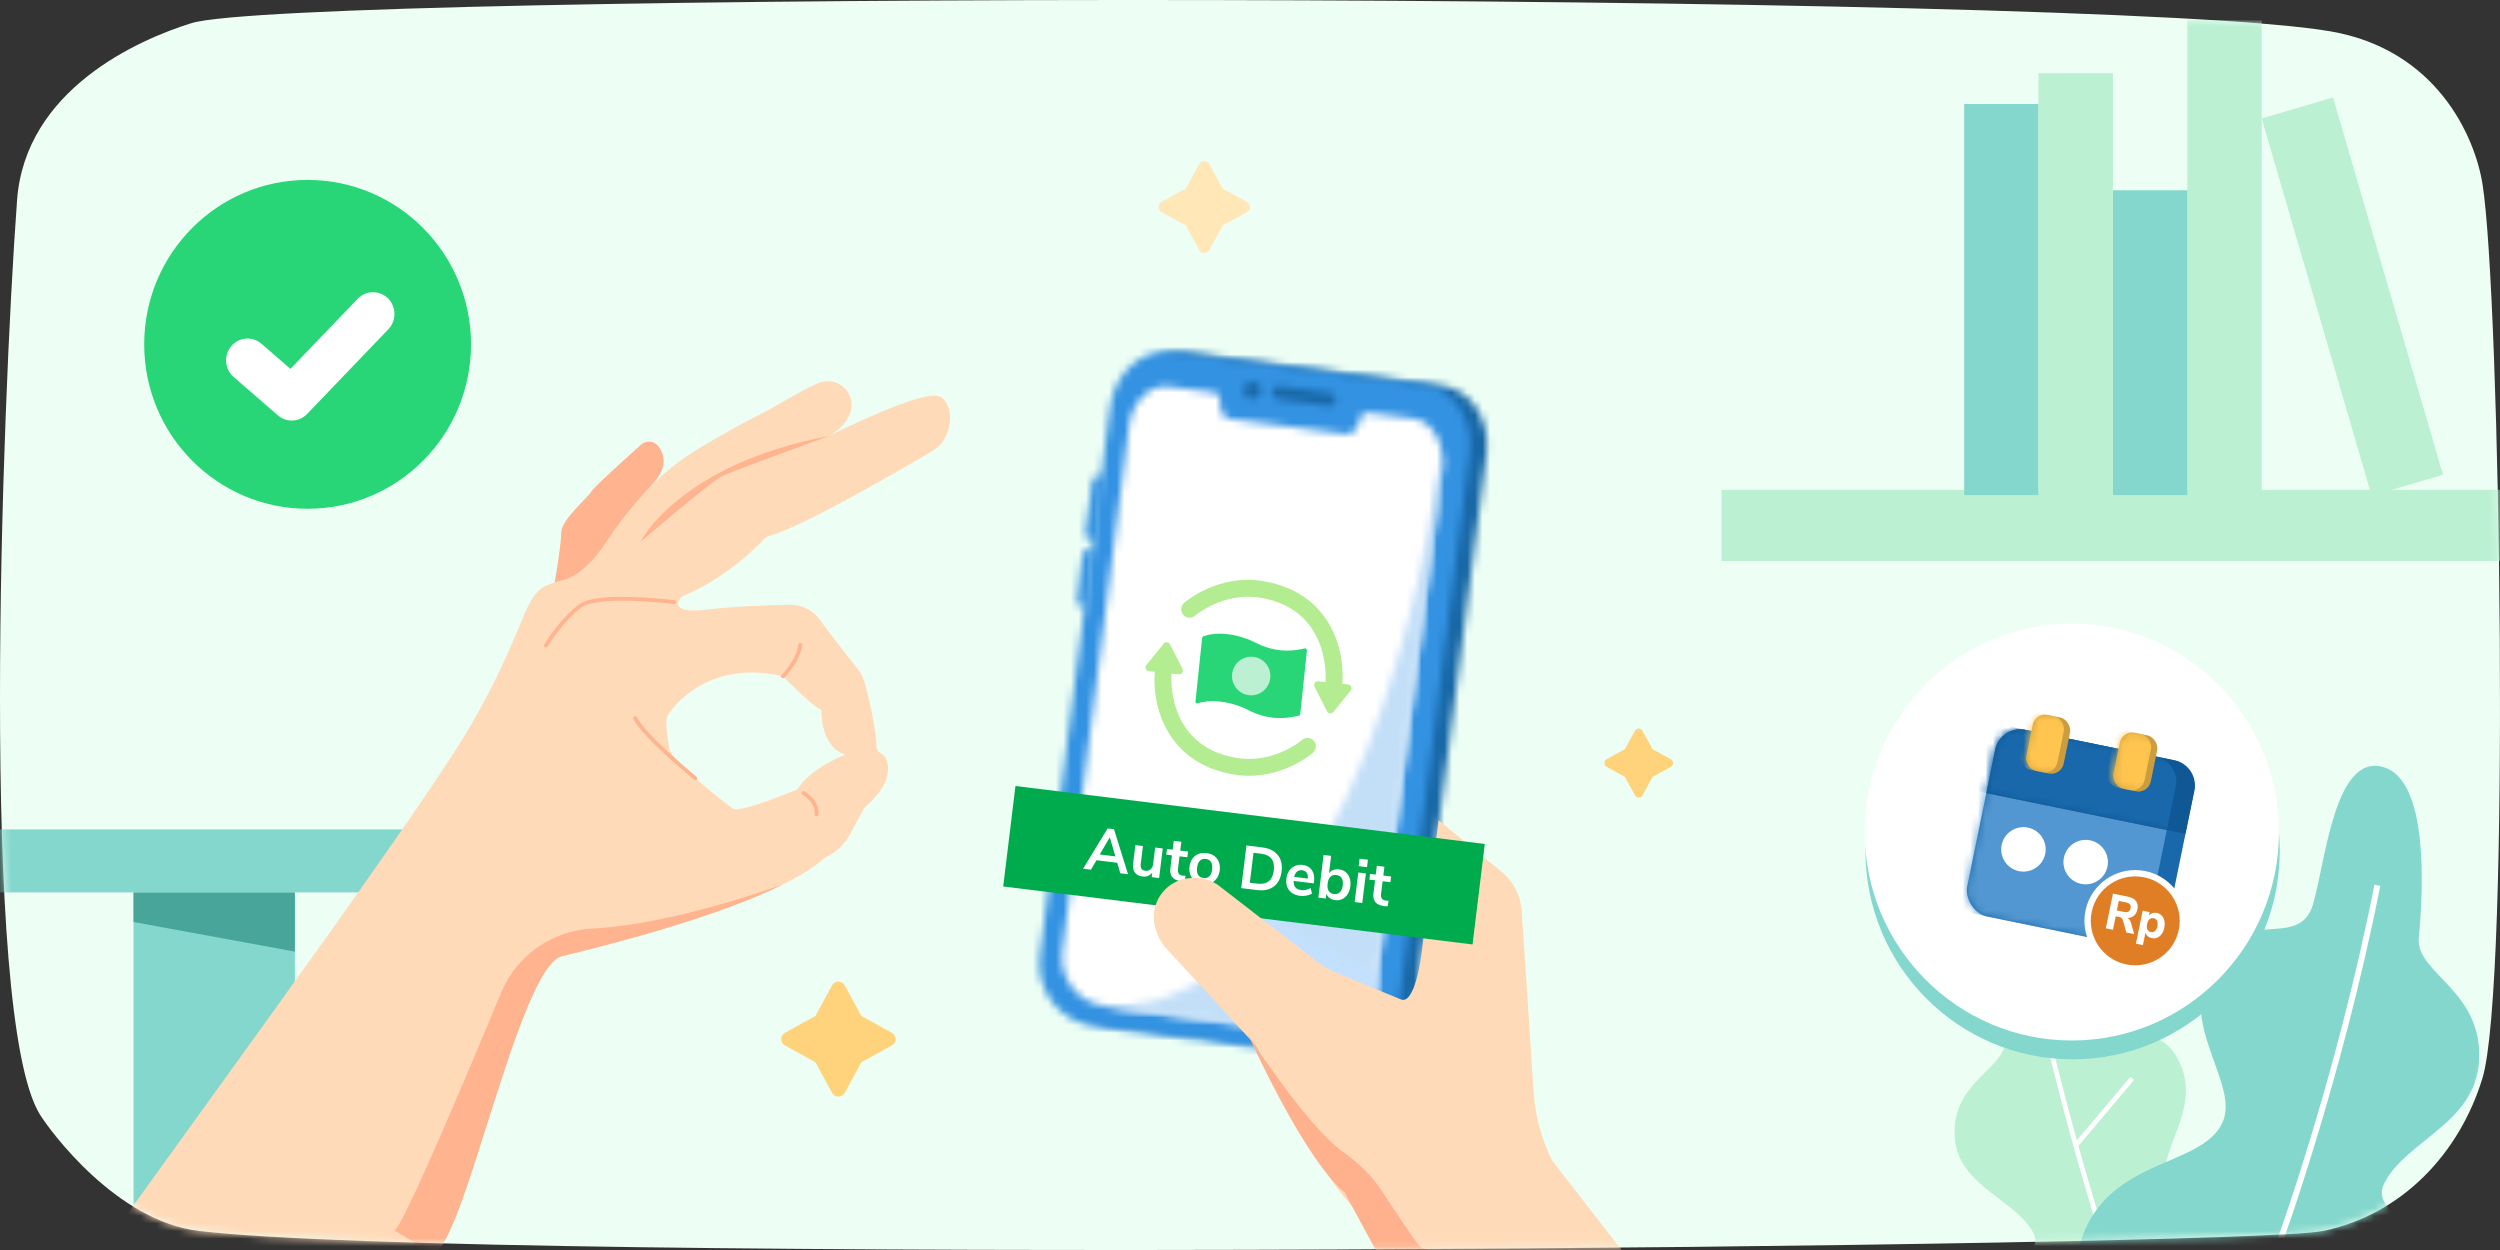 <svg width="328" height="164" viewBox="0 0 328 164" fill="none" xmlns="http://www.w3.org/2000/svg">
<rect x="0" y="0" width="328" height="164" fill="#333333" stroke="none"/>
<path d="M304.781 161.504C294.319 163.667 62.947 165.826 26.124 161.504C15.223 160.224 6.497 148.276 5.224 146.203C-2.736 133.238 0.249 53.279 2.239 26.266C3.31 11.728 18.162 5.196 25.129 3.035C38.452 -1.098 274.72 -1.264 305.777 4.116C319.672 6.522 324.709 17.871 325.709 24.18C328.042 38.885 329.421 129.331 325.681 141.514C322.695 151.239 315.231 159.343 304.781 161.504Z" fill="#EDFFF5"/>
<mask id="mask0_5567_155469" style="mask-type:alpha" maskUnits="userSpaceOnUse" x="0" y="0" width="328" height="164">
<path fill-rule="evenodd" clip-rule="evenodd" d="M304.781 161.504C294.319 163.667 62.947 165.826 26.124 161.504C15.223 160.224 6.497 148.276 5.224 146.203C-2.736 133.238 0.249 53.279 2.239 26.266C3.31 11.728 18.162 5.196 25.129 3.035C38.452 -1.098 274.72 -1.264 305.777 4.116C319.672 6.522 324.709 17.871 325.709 24.18C328.042 38.885 329.421 129.331 325.681 141.514C322.695 151.239 315.231 159.343 304.781 161.504Z" fill="white"/>
</mask>
<g mask="url(#mask0_5567_155469)">
<path d="M38.687 176.581H17.517V117.079H38.687V176.581Z" fill="#84D7CC"/>
<path d="M17.517 120.965L38.686 124.851V117.078H17.517V120.965Z" fill="#47A699"/>
<path d="M74.951 108.817C77.218 108.817 79.057 110.667 79.057 112.947C79.057 115.228 77.218 117.079 74.951 117.079H-18.759C-21.026 117.079 -22.864 115.228 -22.864 112.947C-22.864 110.667 -21.026 108.817 -18.759 108.817H74.951Z" fill="#84D7CC"/>
<path d="M340.936 64.266H225.867V73.603H340.936V64.266Z" fill="#BBF0D3"/>
<path d="M296.734 2.645H286.976V64.955H296.734V2.645Z" fill="#BBF0D3"/>
<path d="M286.976 64.955H277.215V24.963H286.976V64.955Z" fill="#84D7CC"/>
<path d="M267.458 64.955H257.698V13.649H267.458V64.955Z" fill="#84D7CC"/>
<path d="M277.215 9.605H267.456V64.955H277.215V9.605Z" fill="#BBF0D3"/>
<path d="M320.521 62.285L311.155 65.047L296.734 15.544L306.099 12.782L320.521 62.285Z" fill="#BBF0D3"/>
<path d="M274.545 133.022C276.01 137.705 282.313 133.292 285.487 138.498C289.659 145.34 282.254 151.508 284.458 155.636C286.849 160.113 296.719 159.165 299.728 167.483C301.254 171.701 301.314 176.376 299.432 181.281H264.975C263.876 179.58 263.027 177.752 262.527 175.808C260.021 166.06 268.566 165.226 266.806 161.814C264.533 157.408 256.965 155.633 256.471 149.311C255.889 141.875 263.393 140.131 263.019 136.439C262.492 131.234 261.973 120.2 266.854 118.832C267.183 118.739 267.497 118.695 267.793 118.695C272.309 118.695 273.234 128.825 274.545 133.022Z" fill="#BBF0D3"/>
<path d="M285.469 189.665C285.469 189.665 274.57 163.017 267.525 131.016" stroke="white" stroke-width="0.63"/>
<path d="M272.337 150.27L279.749 141.487" stroke="white" stroke-width="0.63"/>
<path d="M299.295 194.238C307.1 189.944 315.624 182.619 317.937 173.127C320.958 160.727 310.658 159.666 312.779 155.326C315.519 149.721 324.642 147.463 325.237 139.421C325.938 129.961 316.892 127.743 317.343 123.045C317.978 116.425 318.604 102.388 312.721 100.647C306.29 98.745 305.136 113.009 303.45 118.698C301.685 124.656 294.087 119.042 290.261 125.664C285.232 134.369 294.159 142.215 291.502 147.466C288.619 153.162 276.723 151.956 273.095 162.538C270.754 169.368 271.276 177.142 275.846 185.26C282.791 188.263 291.648 191.135 299.295 194.238Z" fill="#84D7CC"/>
<path d="M298.911 163.435C298.911 163.435 306.808 141.949 311.911 116.147" stroke="white" stroke-width="0.781"/>
<path d="M244.748 111.639C244.748 126.741 256.915 138.983 271.925 138.983C286.935 138.983 299.103 126.741 299.103 111.639C299.103 96.537 286.935 84.295 271.925 84.295C256.915 84.295 244.748 96.537 244.748 111.639Z" fill="#84D7CC"/>
<path d="M244.646 109.169C244.646 124.271 256.813 136.513 271.823 136.513C286.832 136.513 299 124.271 299 109.169C299 94.067 286.832 81.825 271.823 81.825C256.813 81.825 244.646 94.067 244.646 109.169Z" fill="white"/>
<path d="M72.605 77.429C72.638 77.187 73.636 71.646 73.626 69.917C73.615 68.187 77.208 65.225 77.547 64.531C77.807 64.001 82.095 60.139 84.109 58.343C84.782 57.742 85.828 57.823 86.377 58.54C87.14 59.535 87.657 61.163 85.809 63.288C82.617 66.957 78.464 74.038 78.464 74.038L75.496 77.827L72.605 77.429Z" fill="#FFB38F"/>
<path fill-rule="evenodd" clip-rule="evenodd" d="M25.887 146.534C19.101 155.931 13.859 163.191 12.978 164.668C12.651 165.215 56.074 164.69 56.974 164.351C58.773 163.673 61.221 155.95 63.882 147.558C67.112 137.367 70.655 126.191 73.728 125.448C100.827 118.896 106.624 113.898 107.965 112.742C108.105 112.621 108.197 112.542 108.259 112.508C108.28 112.496 108.302 112.485 108.324 112.475C109.692 111.841 110.819 110.777 111.534 109.443L113.258 106.227C113.339 106.076 113.449 105.941 113.578 105.828C117.013 102.811 116.683 100.542 116.244 99.526C116.109 99.215 115.853 98.985 115.553 98.828C115.168 98.627 114.932 98.198 114.994 97.741C115.096 96.992 113.796 89.38 112.821 88.137C112.7 87.982 112.511 87.744 112.276 87.446C111.079 85.934 108.666 82.885 107.621 81.385C106.719 80.089 105.238 79.328 103.665 79.352C100.946 79.392 96.53 79.529 92.871 79.97C89.106 80.424 88.797 79.547 89.03 78.889C89.158 78.528 89.453 78.253 89.806 78.106C95.183 75.866 99.226 71.823 100.28 70.705C100.457 70.516 100.684 70.386 100.932 70.318C105.379 69.106 118.34 61.513 121.873 59.444C122.111 59.304 122.306 59.19 122.452 59.105C124.851 57.706 125.444 53.344 123.407 52.076C121.371 50.809 108.722 57.216 108.722 57.216C110.271 56.367 111.106 55.303 111.521 54.237C112.513 51.69 109.952 49.224 107.43 50.245C105.911 50.86 104.394 51.743 102.871 52.628C101.76 53.274 100.646 53.922 99.526 54.469C97.431 55.494 94.407 57.227 92.033 58.627C88.94 60.45 86.16 62.764 83.802 65.482C82.472 67.017 81.001 68.879 79.614 70.987C77.046 74.893 74.867 75.929 73.629 76.169C72.91 76.307 71.716 76.767 71.212 77.087C69.905 77.918 69.243 79.502 68.047 82.365C66.875 85.17 65.189 89.204 61.88 94.964C57.024 103.414 38.703 128.786 25.887 146.534ZM96.191 106.102C95.293 105.485 89.075 100.68 87.894 98.542C87.894 98.542 87.15 94.984 87.523 94.048C87.895 93.111 92.738 86.371 102.722 88.732C102.722 88.732 106.597 92.721 107.768 93.129C107.768 93.129 107.591 98.043 110.898 98.991C110.898 98.991 106.233 100.818 104.633 103.561C104.633 103.561 97.088 106.72 96.191 106.102Z" fill="#FFDAB8"/>
<path d="M88.464 78.994C88.464 78.994 78.693 77.773 76.261 79.414C73.83 81.054 71.617 84.7 71.617 84.7" stroke="#FFB38F" stroke-width="0.5" stroke-linecap="round" stroke-linejoin="round"/>
<path d="M108.723 57.216C108.723 57.216 96.338 61.685 94.76 62.455C93.183 63.225 84.016 71.099 84.016 71.099C84.016 71.099 89.078 60.933 108.723 57.216Z" fill="#FFB38F"/>
<path d="M91.215 102.085C91.215 102.085 84.478 96.591 83.329 94.211" stroke="#FFB38F" stroke-width="0.5" stroke-linecap="round" stroke-linejoin="round"/>
<path d="M102.722 88.732C102.722 88.732 104.705 86.783 105.001 84.602" stroke="#FFB38F" stroke-width="0.5" stroke-linecap="round" stroke-linejoin="round"/>
<path d="M105.427 104.04C105.427 104.04 107.359 105.17 107.128 106.866" stroke="#FFB38F" stroke-width="0.5" stroke-linecap="round" stroke-linejoin="round"/>
<path d="M65.781 130.178C67.818 125.282 72.497 122.083 77.767 121.822C88.47 121.292 102.763 116.016 102.763 116.016C98.112 118.327 89.553 121.622 73.728 125.448C68.125 126.803 60.958 162.85 56.973 164.351C56.742 164.438 54.669 163.242 51.727 161.411C52.505 161.735 60.744 142.28 65.781 130.178Z" fill="#FFB38F"/>
<mask id="mask1_5567_155469" style="mask-type:alpha" maskUnits="userSpaceOnUse" x="138" y="46" width="58" height="93">
<path fill-rule="evenodd" clip-rule="evenodd" d="M155.671 46.288L189.19 50.587C189.206 50.59 189.223 50.592 189.24 50.595C193.03 51.114 195.621 55.148 195.032 59.632L185.789 131.287C185.274 135.276 181.979 138.23 178.101 138.456L178.031 138.46C177.548 138.484 177.056 138.466 176.56 138.403L145.577 134.427C141.589 133.915 138.633 130.638 138.394 126.773L138.387 126.633C138.366 126.163 138.385 125.685 138.447 125.203L147.69 53.559C148.242 49.355 151.389 46.239 154.909 46.239C155.161 46.239 155.416 46.255 155.671 46.288Z" fill="white"/>
</mask>
<g mask="url(#mask1_5567_155469)">
<path d="M197.921 40.138L130.231 43.774L135.576 144.523L203.267 140.887L197.921 40.138Z" fill="#1868A7"/>
</g>
<mask id="mask2_5567_155469" style="mask-type:alpha" maskUnits="userSpaceOnUse" x="136" y="46" width="57" height="93">
<path fill-rule="evenodd" clip-rule="evenodd" d="M153.578 46.199L186.957 50.511C186.974 50.514 186.991 50.517 187.006 50.519C190.781 51.04 193.36 55.088 192.774 59.588L183.566 131.502C182.985 136.028 178.872 139.227 174.375 138.644L143.522 134.656C139.021 134.075 135.841 129.929 136.422 125.4L145.63 53.496C146.179 49.278 149.315 46.15 152.82 46.15C153.071 46.15 153.324 46.166 153.578 46.199Z" fill="white"/>
</mask>
<g mask="url(#mask2_5567_155469)">
<path d="M195.661 40.058L128.19 43.683L133.553 144.756L201.024 141.132L195.661 40.058Z" fill="#3392E2"/>
</g>
<mask id="mask3_5567_155469" style="mask-type:alpha" maskUnits="userSpaceOnUse" x="139" y="50" width="51" height="86">
<path fill-rule="evenodd" clip-rule="evenodd" d="M153.331 50.713L158.68 51.414C159.365 51.504 159.98 51.482 160.037 52.352L160.1 53.32C160.154 54.191 160.676 54.865 161.363 54.955L176.572 56.945C177.258 57.034 177.932 56.517 178.206 55.69L178.511 54.769C178.759 54.021 179.257 54.094 179.857 54.182C179.921 54.191 179.986 54.201 180.051 54.209L185.401 54.907C185.41 54.909 185.422 54.911 185.432 54.912C187.889 55.255 189.547 58.066 189.145 61.207L180.389 130.191C179.944 133.688 176.797 136.156 173.355 135.704L144.808 131.971C141.359 131.518 138.922 128.31 139.366 124.809L148.12 55.839C148.499 52.883 150.571 50.683 152.866 50.683C153.02 50.683 153.175 50.693 153.331 50.713Z" fill="white"/>
</mask>
<g mask="url(#mask3_5567_155469)">
<path d="M192.153 44.785L131.429 48.047L136.392 141.578L197.116 138.316L192.153 44.785Z" fill="white"/>
</g>
<mask id="mask4_5567_155469" style="mask-type:alpha" maskUnits="userSpaceOnUse" x="142" y="62" width="3" height="9">
<path fill-rule="evenodd" clip-rule="evenodd" d="M143.965 62.512L144.984 62.642L143.901 70.826L142.884 70.698C142.564 70.656 142.338 70.365 142.38 70.05L143.31 63.012C143.349 62.72 143.6 62.507 143.891 62.507C143.916 62.507 143.941 62.508 143.965 62.512Z" fill="white"/>
</mask>
<g mask="url(#mask4_5567_155469)">
<path d="M148.522 58.475L138.027 59.039L138.868 74.879L149.363 74.315L148.522 58.475Z" fill="#3392E2"/>
</g>
<mask id="mask5_5567_155469" style="mask-type:alpha" maskUnits="userSpaceOnUse" x="141" y="72" width="3" height="8">
<path fill-rule="evenodd" clip-rule="evenodd" d="M142.608 72.139C142.61 72.139 142.611 72.139 142.614 72.14L143.528 72.254L142.676 79.608L141.762 79.495C141.474 79.46 141.269 79.2 141.303 78.915L142.033 72.592C142.063 72.329 142.287 72.135 142.547 72.135C142.567 72.135 142.588 72.137 142.608 72.139Z" fill="white"/>
</mask>
<g mask="url(#mask5_5567_155469)">
<path d="M140.036 67.615L149.037 70.43L144.84 84.014L135.84 81.199L140.036 67.615Z" fill="#3392E2"/>
</g>
<mask id="mask6_5567_155469" style="mask-type:alpha" maskUnits="userSpaceOnUse" x="166" y="50" width="10" height="4">
<path fill-rule="evenodd" clip-rule="evenodd" d="M167.821 50.644L174.603 51.575C174.604 51.575 174.607 51.575 174.608 51.576C175.018 51.635 175.307 52.028 175.256 52.46L175.237 52.613C175.184 53.043 174.805 53.347 174.392 53.291L167.61 52.359C167.198 52.302 166.906 51.906 166.959 51.474L166.978 51.322C167.026 50.926 167.348 50.637 167.719 50.637C167.753 50.637 167.787 50.64 167.821 50.644Z" fill="white"/>
</mask>
<g mask="url(#mask6_5567_155469)">
<path d="M178.699 46.264L162.956 47.11L163.516 57.67L179.259 56.825L178.699 46.264Z" fill="#1868A7"/>
</g>
<mask id="mask7_5567_155469" style="mask-type:alpha" maskUnits="userSpaceOnUse" x="163" y="50" width="3" height="3">
<path fill-rule="evenodd" clip-rule="evenodd" d="M164.446 50.075C164.449 50.074 164.451 50.074 164.453 50.075C165.066 50.161 165.496 50.726 165.417 51.344C165.336 51.965 164.772 52.403 164.155 52.321C163.537 52.241 163.103 51.673 163.184 51.052C163.257 50.481 163.741 50.065 164.299 50.065C164.347 50.065 164.397 50.068 164.446 50.075Z" fill="white"/>
</mask>
<g mask="url(#mask7_5567_155469)">
<path d="M168.913 46.033L159.167 46.557L159.687 56.362L169.434 55.839L168.913 46.033Z" fill="#1868A7"/>
</g>
<mask id="mask8_5567_155469" style="mask-type:alpha" maskUnits="userSpaceOnUse" x="144" y="59" width="46" height="77">
<path fill-rule="evenodd" clip-rule="evenodd" d="M189.228 61.424L180.304 130.27C179.852 133.76 176.661 136.226 173.175 135.777L144.983 132.167C178.442 132.18 188.221 66.593 189.196 59.379C189.301 60.029 189.32 60.717 189.228 61.424Z" fill="white"/>
</mask>
<g mask="url(#mask8_5567_155469)">
<path d="M192.785 55.404L137.309 58.385L141.712 141.355L197.188 138.375L192.785 55.404Z" fill="#C3DFF8"/>
</g>
<mask id="mask9_5567_155469" style="mask-type:alpha" maskUnits="userSpaceOnUse" x="155" y="115" width="26" height="17">
<path fill-rule="evenodd" clip-rule="evenodd" d="M160.002 115.761C162.645 117.133 170.737 122.839 170.737 122.839L176.931 126.304L180.4 127.603L180.81 131.579L171.973 126.743L155.044 116.2C155.044 116.2 156.262 115.248 157.939 115.248C158.574 115.248 159.276 115.385 160.002 115.761Z" fill="white"/>
</mask>
<g mask="url(#mask9_5567_155469)">
<path d="M182.236 109.526L150.944 112.29L153.544 137.547L184.835 134.782L182.236 109.526Z" fill="#C3E0FF"/>
</g>
<path d="M196.758 114.17C198.452 115.447 199.508 117.407 199.648 119.532L201.217 143.316C201.423 146.443 202.255 149.492 203.663 152.285L219.765 173.029L183.501 168.122L179.03 159.952C176.536 157.563 174.436 154.788 172.809 151.733L166.566 140.008C165.832 138.629 164.925 137.35 163.868 136.204L152.935 124.346C151.944 123.27 151.458 121.819 151.598 120.36C151.841 117.879 153.818 115.931 156.29 115.742L156.679 115.714C157.901 115.621 159.115 115.975 160.097 116.708L172.778 126.163C173.64 126.806 174.582 127.332 175.579 127.725L183.78 131.117C185.667 131.897 186.48 125.305 186.48 125.305L188.748 107.62L196.758 114.17Z" fill="#FFDAB8"/>
<path d="M181.289 156.247C183.179 159.138 185.51 162.644 186.213 163.443C187.456 164.858 203.267 165.543 194.486 165.543C185.027 165.543 181.31 165.506 181.31 165.506L176.4 156.438C176.4 156.438 171.975 153.587 163.685 135.627C163.685 135.627 171.278 147.65 176.295 151.202C178.245 152.581 179.979 154.243 181.289 156.247Z" fill="#FFB08C"/>
<path d="M61.798 45.179C61.798 57.092 52.199 66.75 40.358 66.75C28.517 66.75 18.919 57.092 18.919 45.179C18.919 33.267 28.517 23.607 40.358 23.607C52.199 23.607 61.798 33.267 61.798 45.179Z" fill="#28D677"/>
</g>
<path d="M157.333 21.527L155.586 24.739L152.395 26.495C151.868 26.785 151.868 27.546 152.395 27.837L155.586 29.593L157.333 32.805C157.62 33.335 158.378 33.335 158.666 32.805L160.412 29.593L163.605 27.837C164.132 27.546 164.132 26.785 163.605 26.495L160.412 24.739L158.666 21.527C158.378 20.996 157.62 20.996 157.333 21.527Z" fill="#FFE7B8"/>
<path d="M214.5 95.881L213.19 98.29L210.797 99.607C210.401 99.825 210.401 100.396 210.797 100.614L213.19 101.931L214.5 104.34C214.715 104.737 215.284 104.737 215.499 104.34L216.809 101.931L219.203 100.614C219.599 100.396 219.599 99.825 219.203 99.607L216.809 98.29L215.499 95.881C215.284 95.483 214.715 95.483 214.5 95.881Z" fill="#FFD37B"/>
<path d="M109.166 129.282L106.983 133.297L102.994 135.492C102.335 135.855 102.335 136.807 102.994 137.17L106.983 139.365L109.166 143.38C109.525 144.043 110.473 144.043 110.832 143.38L113.015 139.365L117.006 137.17C117.665 136.807 117.665 135.855 117.006 135.492L113.015 133.297L110.832 129.282C110.473 128.619 109.525 128.619 109.166 129.282Z" fill="#FFD37B"/>
<path d="M46.925 39.203L38.105 48.398L34.298 45.097C33.115 44.073 31.341 44.214 30.334 45.422C29.325 46.622 29.465 48.43 30.651 49.454L36.456 54.49C36.985 54.948 37.633 55.176 38.281 55.176C39.014 55.176 39.747 54.885 40.295 54.31L50.95 43.2C52.035 42.07 52.014 40.255 50.903 39.152C50.355 38.609 49.646 38.34 48.937 38.34C48.206 38.34 47.475 38.628 46.925 39.203Z" fill="white"/>
<path d="M133.228 103.124L194.806 110.731L193.197 123.913L131.619 116.306L133.228 103.124Z" fill="#00AB4E"/>
<g clip-path="url(#clip0_5567_155469)">
<path d="M146.984 114.575L146.581 113.196L143.857 112.862L143.132 114.103L142.1 113.976L145.321 108.689L146.154 108.791L148 114.7L146.984 114.575ZM144.288 112.108L146.337 112.36L145.605 109.852L144.288 112.108ZM152.552 111.318L152.075 115.2L151.106 115.082L151.179 114.486C151.031 114.683 150.847 114.827 150.626 114.918C150.406 115.004 150.167 115.031 149.907 114.999C148.954 114.882 148.544 114.289 148.675 113.219L148.963 110.877L149.955 110.999L149.666 113.349C149.633 113.624 149.663 113.835 149.758 113.981C149.853 114.127 150.02 114.215 150.258 114.244C150.533 114.278 150.764 114.215 150.95 114.055C151.142 113.89 151.257 113.657 151.294 113.356L151.559 111.196L152.552 111.318ZM155.177 114.888C155.293 114.903 155.416 114.91 155.545 114.909L155.407 115.642C155.246 115.638 155.099 115.628 154.967 115.612C154.422 115.545 154.035 115.371 153.806 115.091C153.578 114.805 153.494 114.413 153.555 113.915L153.763 112.224L153.017 112.132L153.108 111.386L153.855 111.478L153.997 110.318L154.99 110.44L154.847 111.6L155.871 111.725L155.78 112.472L154.756 112.346L154.55 114.021C154.486 114.54 154.695 114.829 155.177 114.888ZM157.802 115.968C157.405 115.919 157.066 115.794 156.784 115.593C156.508 115.393 156.306 115.129 156.18 114.802C156.054 114.475 156.015 114.107 156.065 113.7C156.115 113.292 156.241 112.947 156.442 112.666C156.644 112.379 156.903 112.172 157.22 112.044C157.542 111.917 157.901 111.878 158.298 111.927C158.695 111.975 159.032 112.1 159.308 112.3C159.59 112.502 159.791 112.765 159.912 113.092C160.039 113.414 160.078 113.779 160.028 114.186C159.978 114.594 159.852 114.941 159.65 115.228C159.453 115.515 159.194 115.723 158.872 115.85C158.556 115.977 158.199 116.017 157.802 115.968ZM157.889 115.197C158.211 115.237 158.471 115.161 158.666 114.97C158.861 114.779 158.984 114.477 159.035 114.064C159.085 113.657 159.038 113.337 158.895 113.104C158.752 112.866 158.522 112.728 158.205 112.689C157.887 112.65 157.627 112.728 157.426 112.924C157.231 113.115 157.108 113.414 157.058 113.822C157.007 114.234 157.054 114.557 157.197 114.79C157.34 115.022 157.571 115.158 157.889 115.197ZM163.537 110.925L165.601 111.179C166.517 111.291 167.196 111.625 167.638 112.179C168.087 112.728 168.257 113.445 168.148 114.329C168.04 115.213 167.701 115.87 167.132 116.3C166.569 116.73 165.83 116.889 164.914 116.777L162.849 116.523L163.537 110.925ZM164.953 115.935C166.239 116.093 166.963 115.516 167.124 114.203C167.284 112.896 166.722 112.163 165.435 112.005L164.459 111.885L163.976 115.815L164.953 115.935ZM172.371 115.903L169.727 115.579C169.715 115.942 169.79 116.223 169.954 116.421C170.118 116.618 170.372 116.738 170.716 116.78C171.145 116.833 171.553 116.743 171.942 116.511L172.144 117.229C171.946 117.356 171.703 117.447 171.417 117.503C171.136 117.56 170.858 117.571 170.583 117.537C169.947 117.459 169.467 117.218 169.14 116.812C168.819 116.407 168.697 115.893 168.774 115.268C168.822 114.871 168.945 114.529 169.142 114.241C169.338 113.954 169.59 113.743 169.896 113.609C170.208 113.475 170.547 113.43 170.912 113.475C171.447 113.541 171.846 113.765 172.111 114.146C172.381 114.529 172.479 115.022 172.405 115.625L172.371 115.903ZM170.85 114.177C170.585 114.145 170.361 114.203 170.176 114.352C169.996 114.502 169.868 114.733 169.792 115.047L171.587 115.267C171.616 114.943 171.566 114.689 171.438 114.507C171.311 114.32 171.115 114.209 170.85 114.177ZM175.686 114.062C176.025 114.103 176.314 114.222 176.553 114.418C176.793 114.614 176.965 114.871 177.071 115.191C177.182 115.511 177.213 115.872 177.164 116.274C177.114 116.676 176.996 117.025 176.81 117.319C176.629 117.608 176.396 117.821 176.111 117.958C175.83 118.096 175.524 118.144 175.19 118.103C174.909 118.069 174.665 117.977 174.458 117.828C174.256 117.68 174.11 117.49 174.02 117.258L173.943 117.886L172.967 117.766L173.654 112.168L174.646 112.29L174.367 114.568C174.509 114.371 174.696 114.23 174.926 114.146C175.158 114.056 175.411 114.028 175.686 114.062ZM175.023 117.301C175.335 117.339 175.592 117.258 175.794 117.057C175.996 116.856 176.122 116.554 176.171 116.152C176.22 115.755 176.17 115.44 176.021 115.207C175.878 114.974 175.647 114.839 175.33 114.8C175.012 114.761 174.753 114.839 174.551 115.034C174.356 115.225 174.233 115.522 174.184 115.924C174.135 116.327 174.181 116.647 174.324 116.885C174.472 117.123 174.705 117.262 175.023 117.301ZM177.735 118.351L178.212 114.468L179.205 114.59L178.728 118.473L177.735 118.351ZM178.378 112.659L179.474 112.794L179.354 113.77L178.258 113.636L178.378 112.659ZM181.82 118.16C181.937 118.174 182.06 118.181 182.189 118.181L182.05 118.913C181.89 118.91 181.743 118.9 181.611 118.883C181.065 118.817 180.678 118.643 180.45 118.362C180.221 118.076 180.138 117.684 180.199 117.187L180.407 115.495L179.66 115.404L179.752 114.657L180.498 114.749L180.641 113.59L181.633 113.712L181.491 114.871L182.515 114.997L182.423 115.743L181.399 115.617L181.193 117.293C181.13 117.812 181.339 118.1 181.82 118.16Z" fill="white"/>
</g>
<path d="M152.674 123.751C151.702 122.658 151.241 121.198 151.407 119.742C151.692 117.266 153.703 115.353 156.178 115.208L156.567 115.186C157.791 115.115 158.998 115.49 159.967 116.24L172.482 125.916C173.05 126.355 166.447 125.633 152.674 123.751Z" fill="#FFDAB8"/>
<path d="M174.885 90.794C174.28 90.731 173.844 90.186 173.908 89.58C173.918 89.485 174.798 80.072 165.469 78.439C160.525 77.582 156.827 80.738 156.789 80.774C156.332 81.171 155.638 81.124 155.241 80.665C154.843 80.203 154.89 79.504 155.35 79.103C155.533 78.945 159.89 75.203 165.846 76.262C174.912 77.847 176.514 85.817 176.094 89.81C176.03 90.416 175.49 90.858 174.885 90.794Z" fill="#B3EC91"/>
<path d="M174.935 93.412L177.208 90.608C177.456 90.3 177.268 89.838 176.877 89.797L172.963 89.386C172.572 89.345 172.291 89.757 172.471 90.11L174.11 93.326C174.272 93.646 174.709 93.692 174.935 93.412Z" fill="#B3EC91"/>
<path d="M162.599 101.717C162.324 101.688 162.046 101.649 161.764 101.598C152.701 100.014 151.101 92.047 151.521 88.054C151.584 87.448 152.124 87.005 152.727 87.069C153.332 87.132 153.768 87.677 153.704 88.283C153.694 88.378 152.816 97.791 162.141 99.421C167.107 100.293 170.785 97.12 170.821 97.089C171.28 96.69 171.973 96.735 172.371 97.198C172.768 97.657 172.72 98.356 172.261 98.755C172.087 98.91 168.133 102.298 162.599 101.717Z" fill="#B3EC91"/>
<path d="M152.678 84.448L150.403 87.254C150.156 87.561 150.343 88.023 150.734 88.064L154.649 88.475C155.04 88.516 155.322 88.104 155.141 87.752L153.501 84.534C153.34 84.215 152.902 84.169 152.678 84.448Z" fill="#B3EC91"/>
<path d="M156.844 92.026C156.826 92.191 156.981 92.321 157.138 92.271C157.621 92.116 158.618 91.891 160.031 92.04C162.084 92.255 163.69 93.12 163.69 93.12C163.69 93.12 165.171 93.971 167.036 94.166C168.566 94.327 169.97 94.006 170.423 93.886C170.516 93.862 170.582 93.783 170.592 93.687L171.471 85.323C171.488 85.165 171.346 85.037 171.192 85.074C170.621 85.212 169.345 85.459 167.966 85.314C166.102 85.118 164.621 84.267 164.621 84.267C164.621 84.267 163.015 83.403 160.962 83.187C159.307 83.013 158.223 83.351 157.865 83.489C157.785 83.519 157.73 83.593 157.721 83.679L156.844 92.026Z" fill="#28D677"/>
<path d="M166.659 88.956C166.513 90.347 165.274 91.357 163.891 91.212C162.508 91.067 161.506 89.821 161.652 88.43C161.798 87.039 163.038 86.029 164.42 86.174C165.803 86.32 166.805 87.565 166.659 88.956Z" fill="#BBF0D3"/>
<rect x="262.443" y="95.081" width="26.667" height="25" rx="3.333" transform="rotate(11.563 262.443 95.081)" fill="#1868AB"/>
<mask id="mask10_5567_155469" style="mask-type:alpha" maskUnits="userSpaceOnUse" x="258" y="95" width="30" height="30">
<rect x="262.443" y="95.081" width="26.667" height="25" rx="3.333" transform="rotate(11.563 262.443 95.081)" fill="white"/>
</mask>
<g mask="url(#mask10_5567_155469)">
<rect x="259.994" y="94.58" width="26.667" height="25" rx="3.333" transform="rotate(11.563 259.994 94.58)" fill="#5297D1"/>
</g>
<path fill-rule="evenodd" clip-rule="evenodd" d="M261.775 98.347C262.144 96.543 263.905 95.38 265.709 95.749L285.303 99.758C287.107 100.127 288.27 101.888 287.901 103.692L286.731 109.407L260.606 104.062L261.775 98.347Z" fill="#0F5895"/>
<mask id="mask11_5567_155469" style="mask-type:alpha" maskUnits="userSpaceOnUse" x="260" y="95" width="28" height="15">
<path fill-rule="evenodd" clip-rule="evenodd" d="M261.775 98.347C262.144 96.543 263.905 95.38 265.709 95.749L285.303 99.758C287.107 100.127 288.27 101.888 287.901 103.692L286.731 109.407L260.606 104.062L261.775 98.347Z" fill="white"/>
</mask>
<g mask="url(#mask11_5567_155469)">
<path fill-rule="evenodd" clip-rule="evenodd" d="M259.326 97.846C259.695 96.042 261.456 94.879 263.26 95.248L282.854 99.257C284.658 99.626 285.82 101.387 285.451 103.191L284.282 108.906L258.157 103.56L259.326 97.846Z" fill="#1868AB"/>
</g>
<rect x="267.026" y="93.467" width="5" height="7.5" rx="1.667" transform="rotate(11.563 267.026 93.467)" fill="#CC9D3F"/>
<mask id="mask12_5567_155469" style="mask-type:alpha" maskUnits="userSpaceOnUse" x="265" y="93" width="7" height="9">
<rect x="267.026" y="93.467" width="5" height="7.5" rx="1.667" transform="rotate(11.563 267.026 93.467)" fill="white"/>
</mask>
<g mask="url(#mask12_5567_155469)">
<rect x="266.21" y="93.3" width="5" height="7.5" rx="1.667" transform="rotate(11.563 266.21 93.3)" fill="#FFC54F"/>
</g>
<rect x="278.457" y="95.805" width="5" height="7.5" rx="1.667" transform="rotate(11.563 278.457 95.805)" fill="#CC9D3F"/>
<mask id="mask13_5567_155469" style="mask-type:alpha" maskUnits="userSpaceOnUse" x="277" y="96" width="7" height="8">
<rect x="278.457" y="95.805" width="5" height="7.5" rx="1.667" transform="rotate(11.563 278.457 95.805)" fill="white"/>
</mask>
<g mask="url(#mask13_5567_155469)">
<rect x="277.64" y="95.638" width="5" height="7.5" rx="1.667" transform="rotate(11.563 277.64 95.638)" fill="#FFC54F"/>
</g>
<circle cx="265.476" cy="111.438" r="2.917" transform="rotate(11.563 265.476 111.438)" fill="white"/>
<circle cx="273.641" cy="113.108" r="2.917" transform="rotate(11.563 273.641 113.108)" fill="white"/>
<path d="M286.267 122.071C285.575 125.453 282.273 127.633 278.891 126.941C275.509 126.249 273.329 122.947 274.021 119.565C274.713 116.183 278.015 114.003 281.397 114.695C284.779 115.387 286.959 118.689 286.267 122.071Z" fill="#E07E26" stroke="white" stroke-width="0.833"/>
<path fill-rule="evenodd" clip-rule="evenodd" d="M277.584 120.217L277.222 121.986L276.286 121.795L277.218 117.242L279.185 117.645C279.687 117.747 280.043 117.942 280.252 118.23C280.461 118.517 280.52 118.882 280.429 119.326C280.359 119.67 280.21 119.94 279.982 120.136C279.754 120.331 279.469 120.432 279.126 120.438C279.337 120.544 279.49 120.753 279.587 121.064L280.003 122.555L278.97 122.344L278.527 120.739C278.489 120.615 278.433 120.519 278.358 120.453C278.283 120.386 278.181 120.339 278.051 120.312L277.584 120.217ZM277.727 119.452L278.632 119.637C278.903 119.693 279.11 119.682 279.252 119.606C279.394 119.53 279.487 119.384 279.531 119.169C279.576 118.949 279.548 118.778 279.447 118.654C279.346 118.53 279.16 118.44 278.888 118.385L277.984 118.199L277.727 119.452ZM281.149 124.001L281.48 122.386C281.536 122.564 281.637 122.714 281.783 122.835C281.929 122.957 282.103 123.039 282.306 123.08C282.565 123.133 282.807 123.113 283.033 123.02C283.259 122.927 283.452 122.769 283.614 122.544C283.776 122.319 283.891 122.043 283.958 121.716C284.025 121.389 284.028 121.088 283.969 120.813C283.909 120.539 283.793 120.311 283.621 120.13C283.449 119.949 283.236 119.833 282.981 119.78C282.774 119.738 282.579 119.746 282.394 119.805C282.209 119.863 282.055 119.965 281.933 120.111L282.024 119.665L281.119 119.48L280.233 123.813L281.149 124.001ZM281.741 121.945C281.826 122.126 281.976 122.239 282.191 122.283C282.405 122.327 282.587 122.284 282.735 122.155C282.884 122.027 282.988 121.818 283.047 121.53C283.107 121.237 283.095 120.998 283.01 120.812C282.926 120.627 282.776 120.512 282.562 120.468C282.347 120.424 282.165 120.469 282.016 120.602C281.866 120.735 281.761 120.948 281.701 121.241C281.642 121.529 281.656 121.764 281.741 121.945Z" fill="white"/>
<defs>
<clipPath id="clip0_5567_155469">
<rect width="42" height="12.074" fill="white" transform="translate(142.927 105.175) rotate(7)"/>
</clipPath>
</defs>
</svg>
